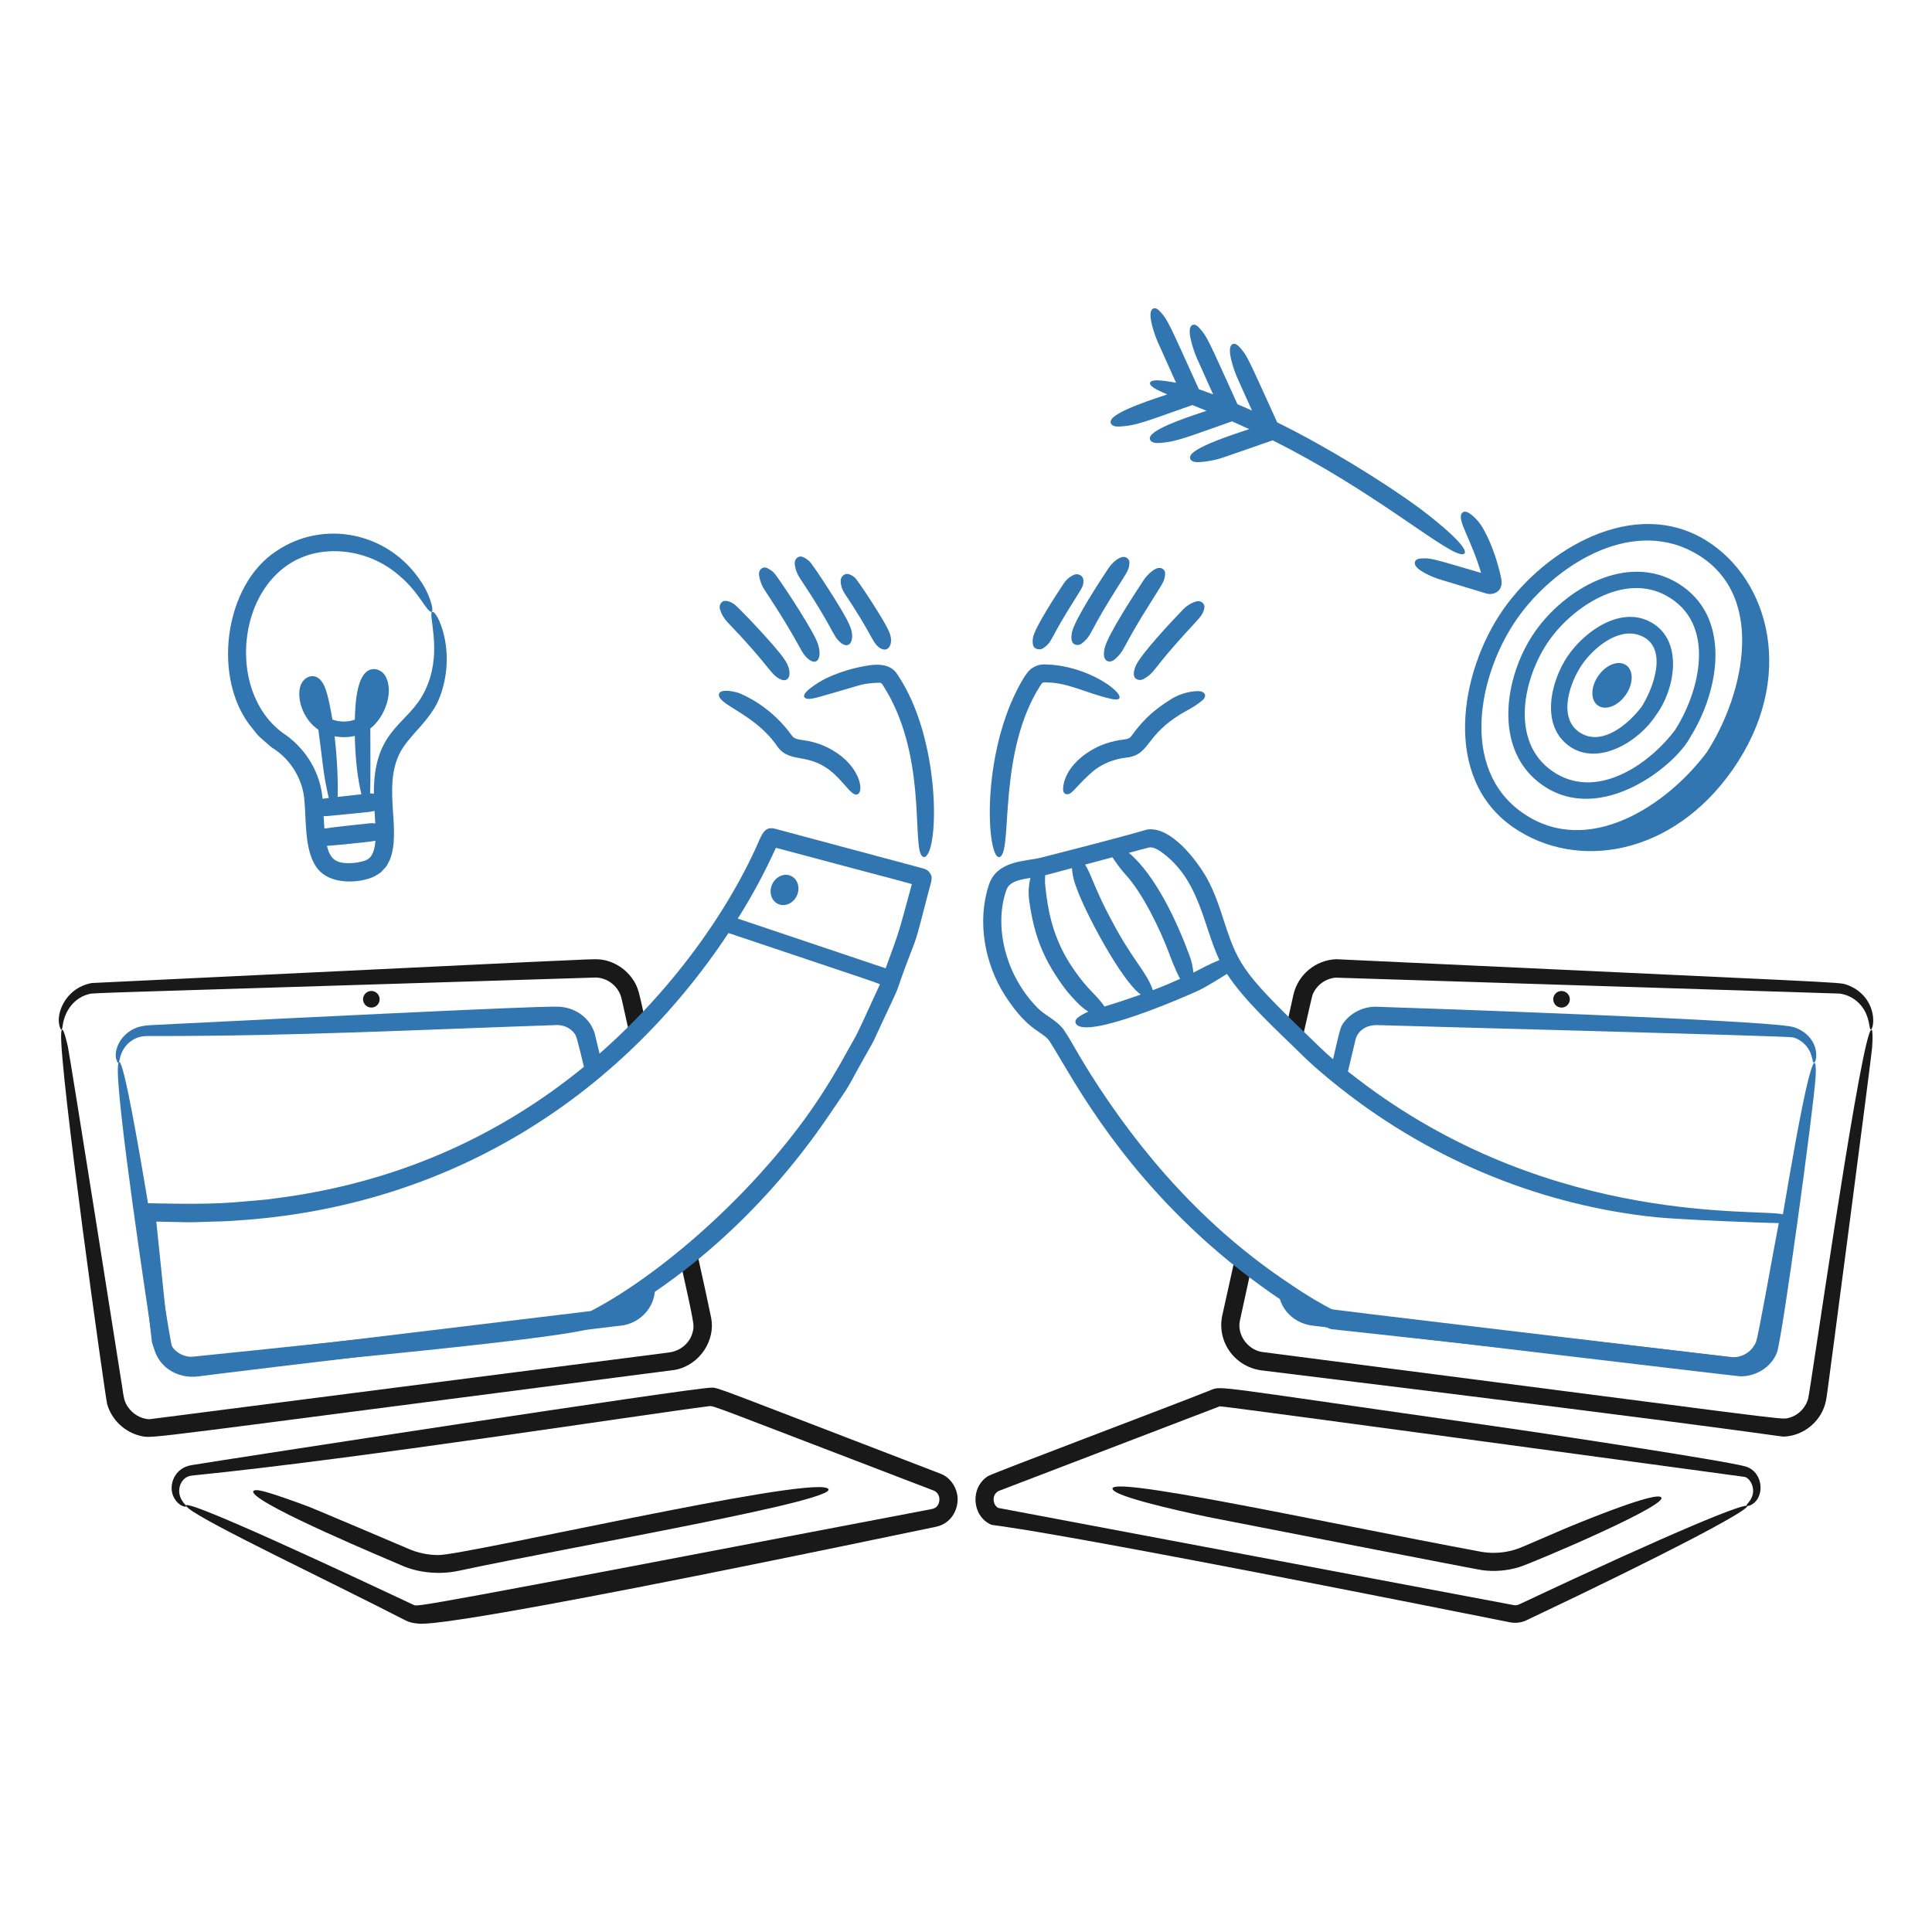 <svg width="215" height="215" viewBox="0 0 215 215" fill="none" xmlns="http://www.w3.org/2000/svg">
<path d="M189.847 60.134C181.845 55.21 171.953 61.104 167.251 67.874C162.469 74.761 160.415 86.579 168.429 92.086C175.476 96.928 186.109 95.251 192.818 85.65C199.919 75.489 196.955 64.508 189.847 60.134ZM168.853 68.811C172.92 63.031 181.293 57.614 188.402 61.421C196.794 65.916 194.069 77.352 189.93 83.724C185.487 89.665 176.701 95.487 169.472 90.48C162.317 85.523 164.586 74.874 168.853 68.811Z" fill="#3176B1"/>
<path d="M188.089 82.049C191.313 76.931 192.834 68.6 186.693 64.888C181.041 61.471 174.104 65.548 170.785 70.342C167.399 75.234 166.051 83.52 171.7 87.404C178.18 91.861 186.445 85.199 188.089 82.049ZM172.741 85.809C167.948 82.475 169.54 75.332 172.387 71.278C175.018 67.531 180.691 63.74 185.363 66.25C191.069 69.314 189.182 76.925 186.397 81.251C183.441 85.174 177.556 89.159 172.741 85.809Z" fill="#3176B1"/>
<path d="M183.849 69.316C180.468 67.314 176.405 70.193 174.506 72.944C172.569 75.749 171.339 80.789 174.718 83.089C177.927 85.273 182.428 82.476 184.281 79.591C186.311 76.905 187.441 71.443 183.849 69.316ZM175.882 81.566C173.247 79.945 174.722 75.845 176.108 73.88C177.371 72.09 180.045 69.83 182.445 70.689C185.803 71.891 183.964 76.666 182.68 78.655C181.287 80.51 178.339 83.077 175.882 81.566Z" fill="#3176B1"/>
<path d="M180.961 74.022C180.12 73.433 178.735 73.961 177.869 75.202C177.003 76.441 176.983 77.923 177.824 78.512C178.666 79.1 180.051 78.572 180.917 77.332C181.783 76.091 181.803 74.61 180.961 74.022Z" fill="#3176B1"/>
<path d="M48.001 68.304C47.957 69.576 49.274 73.683 46.855 77.665C44.91 80.774 41.554 81.585 41.607 88.335C41.468 88.304 41.326 88.29 41.183 88.295C41.257 86.895 41.202 82.476 41.211 81.073C42.879 79.77 43.898 76.859 42.844 75.161C42.607 74.776 42.104 74.435 41.536 74.459C39.695 74.585 39.536 78.234 39.485 80.087C38.676 80.371 37.794 80.367 36.989 80.073C36.851 79.193 36.499 77.256 36.112 76.384C35.59 75.204 34.763 75.007 34.022 75.498C33.713 75.774 33.738 75.735 33.518 76.111C32.923 77.415 33.564 79.942 35.43 81.208C35.923 84.775 35.92 85.937 36.586 88.799C36.313 88.834 36.076 88.866 35.896 88.895C35.657 86.022 34.117 83.484 31.865 81.835C23.966 76.693 26.782 60.452 38.116 61.375C40.42 61.576 42.603 62.491 44.362 63.994C45.816 65.221 46.501 66.28 47.351 67.475C48.7 69.369 48.096 66.502 46.838 64.7C43.194 59.16 35.961 57.815 30.8 61.299C24.893 65.087 23.537 75.665 28.098 81.072C28.387 81.405 28.627 81.782 28.963 82.076C30.076 83.048 30.154 83.129 30.305 83.223C32.488 84.569 33.754 86.945 33.88 89.146C34.075 91.31 33.91 94.418 35.072 96.282C36.559 98.816 40.666 98.194 41.867 97.41C42.04 97.297 42.224 97.206 42.38 97.079C43.294 96.108 42.91 96.536 43.394 95.66C44.676 92.346 42.632 87.774 44.404 83.983C45.425 81.799 47.977 80.247 48.999 77.425C51.036 71.798 48.088 66.957 48.001 68.304ZM37.236 81.942C37.991 82.067 38.722 82.073 39.484 81.9C39.545 84.672 39.813 86.649 40.215 88.392C39.51 88.466 38.484 88.576 37.572 88.682C37.629 87.35 37.553 84.623 37.236 81.942ZM36.013 90.814C36.285 90.849 36.06 90.854 40.85 90.379C40.886 90.376 41.339 90.321 41.679 90.236C41.687 90.349 41.744 91.278 41.764 91.643C41.592 91.605 41.416 91.595 41.24 91.613C41.068 91.63 37.34 92.01 36.099 92.202C36.064 91.74 36.036 91.277 36.013 90.814ZM40.719 95.726C40.624 95.813 40.431 95.812 40.294 95.866C39.572 96.061 39.092 96.05 38.66 96.058C37.352 96.005 36.756 95.609 36.379 94.136C36.486 94.136 41.088 93.719 41.777 93.562C41.709 94.414 41.515 95.417 40.719 95.726Z" fill="#3176B1"/>
<path d="M20.503 167.319C20.333 167.109 20.109 166.819 20.005 166.418C19.765 165.497 20.215 164.478 21.118 164.246C21.308 164.209 21.629 164.177 21.922 164.147C39.933 162.328 71.515 157.421 78.904 156.485C79.446 156.416 78.971 156.334 103.903 165.875C103.958 165.909 104.023 165.928 104.075 165.962C104.795 166.433 104.613 167.588 103.977 167.841C103.852 167.923 103.271 168.014 102.799 168.105C46.132 178.944 46.472 178.805 46.057 178.611C41.96 176.69 17.843 165.312 20.979 167.86C23.04 169.535 36.36 175.817 45.126 180.323C45.417 180.473 45.895 180.631 46.303 180.651C46.907 180.68 46.651 181.922 104.163 169.904C105.808 169.56 106.619 168.077 106.566 166.716C106.523 165.596 105.779 164.426 104.695 164.009C79.248 154.238 79.954 154.414 79.153 154.423C76.893 154.452 25.563 162.345 21.291 163.049C19.436 163.354 18.724 165.228 19.288 166.512C19.623 167.275 20.215 167.607 20.496 167.649C20.786 167.712 20.784 167.599 20.503 167.319Z" fill="#191919"/>
<path d="M92.033 165.6C89.199 164.418 51.984 173.016 48.828 173.051C47.651 173.059 46.486 172.816 45.41 172.339C44.258 171.839 35.048 167.938 34.433 167.701C33.212 167.232 29.893 166.024 28.877 165.862C28.373 165.781 28.034 165.854 28.23 166.158C29.269 167.756 43.075 173.496 44.745 174.227C46.488 174.993 48.829 175.28 51.066 174.8C63.728 172.08 94.814 166.76 92.033 165.6Z" fill="#191919"/>
<path d="M77.469 138.938C76.89 139.425 76.303 139.903 75.709 140.373C77.306 147.546 77.236 147.469 77.128 148.048C76.898 149.267 75.928 150.32 74.398 150.516L16.605 157.94C15.698 157.894 14.733 157.382 14.151 156.446C13.801 155.884 13.736 155.319 13.613 154.442C13.501 153.645 7.779 117.475 7.551 116.463C7.197 114.886 6.866 114.001 6.807 115.003C6.58 118.884 11.715 155.452 11.917 156.213C12.383 157.962 13.861 159.404 15.717 159.809C17.092 160.109 15.774 160.11 75.171 152.437C77.954 151.855 79.62 149.096 79.143 146.667C78.955 145.705 78.314 142.757 77.469 138.938Z" fill="#191919"/>
<path d="M6.968 114.177C7.184 112.499 8.25 111.02 9.94 110.615C10.527 110.475 9.942 110.551 66.327 108.782C67.706 108.841 68.874 109.816 69.179 111.161L70.143 115.486C70.722 114.921 71.291 114.346 71.851 113.763C71.09 110.368 71.063 109.891 70.365 108.905C69.463 107.631 68.046 106.865 66.661 106.762C65.775 106.697 65.511 106.745 10.197 109.396C9.851 109.463 9.512 109.566 9.188 109.702C7.087 110.598 6.142 113.015 6.694 114.396C6.819 114.706 6.906 114.656 6.968 114.177Z" fill="#191919"/>
<path d="M66.177 114.989C65.667 113.376 64.229 112.263 62.541 112.061C61.924 111.986 62.147 111.806 16.793 114.079C16.338 114.101 15.694 114.171 15.175 114.374C13.292 115.107 12.53 117.082 13.029 118.125C13.149 118.375 13.237 118.325 13.305 117.947C13.565 116.492 14.608 115.546 15.806 115.343C16.182 115.279 16.393 115.294 17.344 115.294C33.082 115.294 46.065 114.609 61.942 114.071C62.675 114.046 63.458 114.38 63.917 114.989C64.133 115.276 64.157 115.26 65.265 119.887L67.069 118.7L66.177 114.989Z" fill="#3176B1"/>
<path d="M72.786 142.643L70.822 143.603C70.738 144.69 69.837 145.403 68.757 145.534C68.757 145.534 21.644 151.231 21.428 151.236C20.451 151.258 19.507 150.716 19.13 149.81C18.802 149.017 13.588 113.901 13.13 118.613C12.819 121.817 16.503 146.265 17.056 149.658C17.443 152.038 19.682 153.512 22.14 153.163C24.972 152.761 69.187 147.526 69.43 147.477C71.796 146.989 73.271 144.756 72.786 142.643Z" fill="#3176B1"/>
<path d="M41.325 112.124C42.034 112.124 42.477 111.356 42.123 110.742C41.958 110.457 41.654 110.281 41.325 110.281C40.616 110.281 40.172 111.049 40.527 111.663C40.692 111.948 40.996 112.124 41.325 112.124Z" fill="#191919"/>
<path d="M103.592 97.353C103.292 96.671 102.747 96.671 102.233 96.51L86.154 92.201C84.991 91.951 84.747 92.986 84.108 94.377C79.921 103.511 72.325 113.187 63.123 120.185C53.72 127.354 42.787 131.864 30.329 133.399C29.99 133.482 28.364 133.594 25.982 133.81C22.184 134.087 17.511 133.901 16.584 133.901C15.754 133.901 15.256 134.449 15.289 135.278C15.352 135.861 16.904 149.342 16.904 149.342C17.445 151.407 19.253 152.961 21.738 152.735C66.487 148.669 65.499 147.897 66.383 147.596C74.935 143.3 84.547 135.416 92.127 124.296C95.218 119.763 93.93 121.676 96.153 117.745C97.615 115.159 96.969 116.346 97.916 114.328C100.551 108.705 99.334 111.4 100.887 107.238C102.156 103.839 101.667 105.658 103.4 98.964C103.522 98.495 103.825 97.73 103.592 97.353ZM97.883 109.621C94.865 116.205 95.643 114.537 94.347 116.883C93.729 118.002 91.999 121.194 89.5 124.603C82.517 134.132 72.718 142.322 65.622 145.965C64.375 146.605 21.608 150.962 21.497 150.973C20.184 151.093 18.937 150.137 18.721 148.8L17.394 135.943C21.391 136.031 20.755 136.044 22.916 135.97C23.942 135.922 25.094 135.939 26.355 135.824C49.661 134.327 68.766 122.392 81.069 103.831C99.275 109.953 97.949 109.442 97.883 109.621ZM101.462 98.439C99.868 104.293 100.222 103.163 98.561 107.758L82.103 102.224C83.695 99.703 85.11 97.074 86.34 94.358L86.355 94.349C102.309 98.617 101.503 98.332 101.462 98.439Z" fill="#3176B1"/>
<path d="M88.017 97.473C87.257 97.127 86.323 97.547 85.928 98.411C85.536 99.274 85.835 100.254 86.594 100.6C87.354 100.946 88.288 100.526 88.682 99.662C89.074 98.799 88.777 97.817 88.017 97.473Z" fill="#3176B1"/>
<path d="M95.567 88.294C96.137 87.707 95.458 84.801 92.022 83.156C89.709 82.05 88.648 82.602 88.126 81.863C87.137 80.483 85.909 79.291 84.5 78.343C83.312 77.558 82.366 77.168 82.168 77.105C81.407 76.861 79.873 76.63 80.007 77.413C80.203 78.547 84.209 79.617 86.541 83.123C88.006 85.055 90.066 83.617 92.834 86.133C94.153 87.331 94.984 88.894 95.567 88.294Z" fill="#3176B1"/>
<path d="M102.988 95.328C104.511 94.41 104.666 82.182 99.903 75.116C99.044 73.678 97.341 73.883 95.703 74.225C93.538 74.679 92.172 75.384 91.883 75.508C91.099 75.91 88.823 77.283 89.656 77.701C90.175 77.962 91.171 77.537 94.993 76.447C95.335 76.38 96.075 75.997 97.883 75.979C98.106 75.977 98.163 76.112 98.349 76.406C102.989 83.731 101.611 93.286 102.474 95.072C102.587 95.305 102.78 95.454 102.988 95.328Z" fill="#3176B1"/>
<path d="M87.224 73.277C86.438 72.064 82.167 67.533 81.675 67.217C81.153 66.882 80.504 66.647 80.189 67.18C80.08 67.366 80.055 67.59 80.122 67.795C80.295 68.373 80.585 68.853 80.966 69.249C85.423 73.893 85.641 74.839 86.574 75.444C87.942 76.331 88.316 74.72 87.224 73.277Z" fill="#3176B1"/>
<path d="M90.796 71.12C89.799 69.049 86.471 64.07 86.126 63.738C85.902 63.521 85.644 63.344 85.361 63.213C84.862 62.986 84.393 63.429 84.469 63.99C84.548 64.588 84.763 65.16 85.098 65.662C89.083 71.697 88.98 72.418 89.824 73.224C91.042 74.384 91.672 72.937 90.796 71.12Z" fill="#3176B1"/>
<path d="M94.465 69.406C93.903 68.07 90.502 62.861 90.071 62.462C89.855 62.259 89.605 62.097 89.333 61.982C88.851 61.779 88.379 62.22 88.44 62.756C88.508 63.356 88.709 63.88 89.012 64.335C92.734 69.918 92.599 70.633 93.442 71.422C94.631 72.534 95.285 71.019 94.465 69.406Z" fill="#3176B1"/>
<path d="M98.877 70.17C98.37 68.962 95.459 64.561 95.124 64.274C94.928 64.104 94.701 63.976 94.456 63.895C94.013 63.747 93.532 64.176 93.551 64.653C93.573 65.186 93.727 65.641 93.985 66.027C97.058 70.633 97.035 71.406 97.763 71.996C98.864 72.889 99.588 71.57 98.877 70.17Z" fill="#3176B1"/>
<path d="M194.742 167.534C196.453 166.799 196.3 163.858 194.306 163.212C192.556 162.644 172.641 159.61 166.112 158.684C134.805 154.239 135.997 154.191 134.739 154.695C130.377 156.445 110.494 163.927 109.957 164.263C107.947 165.527 108.139 168.668 110.258 169.653C110.684 169.88 110.408 169.026 168.012 180.531C168.659 180.661 169.319 180.57 169.837 180.324C201.601 165.284 203.893 162.152 169.111 178.514C168.946 178.592 168.756 178.675 168.477 178.627L111.089 167.807C110.415 167.456 110.356 166.234 111.195 165.898L135.739 156.499C135.995 156.433 194.321 164.379 194.207 164.363C194.883 164.645 195.216 165.575 195.057 166.27C194.932 166.814 194.614 167.183 194.443 167.368C194.282 167.568 194.306 167.673 194.742 167.534Z" fill="#191919"/>
<path d="M123.906 165.845C124.846 166.823 133.631 168.662 134.962 168.921C135.771 169.079 164.215 174.641 164.955 174.736C166.33 174.915 167.726 174.799 169.052 174.396C170.516 173.946 186.901 167.011 184.696 166.551C183.366 166.273 175.092 169.707 173.831 170.249C169.138 172.265 169.115 172.305 168.381 172.51C167.215 172.835 165.991 172.894 164.799 172.682C147.338 169.439 121.974 163.834 123.906 165.845Z" fill="#191919"/>
<path d="M144.826 116.065C145.535 112.925 146.018 110.82 146.069 110.694C146.501 109.638 147.482 108.907 148.618 108.796L204.722 110.569C206.132 110.769 207.159 111.676 207.655 112.788C207.953 113.456 208.019 114.061 208.078 114.361C208.257 115.281 209.121 112.822 207.447 110.879C206.912 110.27 206.222 109.817 205.451 109.567C204.557 109.277 205.394 109.399 148.688 106.744C146.388 106.842 144.439 108.47 143.933 110.715L143.116 114.392C143.677 114.959 144.247 115.517 144.826 116.065Z" fill="#191919"/>
<path d="M208.037 114.968C206.524 119.165 201.482 154.649 201.213 155.667C201.005 156.451 200.282 157.52 198.941 157.816C198.12 157.997 198.913 157.999 140.346 150.44C138.72 150.1 137.676 148.451 137.974 146.992C138.067 146.535 138.563 144.266 139.267 141.066C138.674 140.61 138.088 140.145 137.509 139.67L136.035 146.315C135.359 149.295 137.401 152.137 140.445 152.509C198.616 159.628 197.868 159.909 198.621 159.864C200.146 159.775 201.707 158.909 202.592 157.435C203.211 156.406 203.248 155.576 203.377 154.717C203.497 153.921 208.267 117.613 208.336 116.579C208.443 114.966 208.377 114.024 208.037 114.968Z" fill="#191919"/>
<path d="M201.225 115.282C200.76 114.812 200.181 114.469 199.545 114.288C196.803 113.523 157.075 112.153 153.198 112.035C151.848 111.994 150.432 112.607 149.557 113.764C149.145 114.311 149.184 114.28 148.116 118.866L149.722 120.411L150.872 115.597C151.16 114.705 152.024 114.027 153.334 114.078C155.843 114.175 198.977 115.28 199.555 115.444C200.318 115.672 200.959 116.191 201.341 116.89C201.605 117.387 201.679 117.856 201.743 118.094C201.947 118.858 202.708 116.796 201.225 115.282Z" fill="#3176B1"/>
<path d="M201.713 118.572C200.552 121.278 197.843 138.768 196.023 149.343C195.825 150.492 194.754 151.347 193.201 151.133C188.515 150.485 146.149 145.56 145.702 145.364C145.109 145.155 144.634 144.7 144.399 144.116L142.298 142.823C141.97 145.135 143.638 147.245 146.102 147.528C146.102 147.528 193.147 153.146 193.632 153.16C195.473 153.21 197.174 152.051 197.746 150.51C198.35 148.881 201.858 123.093 202.043 119.879C202.118 118.589 202.032 117.826 201.713 118.572Z" fill="#3176B1"/>
<path d="M173.772 110.283C173.063 110.283 172.62 111.051 172.974 111.665C173.139 111.95 173.443 112.126 173.772 112.126C174.481 112.126 174.925 111.358 174.57 110.744C174.406 110.459 174.101 110.283 173.772 110.283Z" fill="#191919"/>
<path d="M118.761 88.388C119.316 88.367 119.469 87.831 121.294 86.127C121.381 86.064 121.927 85.49 122.944 84.995C124.245 84.363 125.295 84.34 125.68 84.262C127.817 83.83 127.575 82.094 130.677 79.937C132.088 78.955 132.538 78.965 133.783 77.954C134.393 77.461 134.117 76.862 133.199 76.911C132.157 76.963 131.146 77.284 130.264 77.841C128.791 78.783 127.418 79.79 125.925 81.882C125.479 82.505 124.934 82.087 122.943 82.787C120.69 83.582 118.46 85.512 118.31 87.688C118.302 87.812 118.296 87.938 118.331 88.059C118.385 88.247 118.538 88.396 118.761 88.388Z" fill="#3176B1"/>
<path d="M111.359 95.311C112.651 94.289 111.067 83.52 115.824 76.214C116.039 75.883 116.106 75.937 116.526 75.945C118.927 75.987 120.721 77.087 123.609 77.764C126.716 78.492 121.993 73.99 116.177 73.936C115.602 73.944 115.05 74.158 114.62 74.539C113.898 75.178 112.788 77.473 112.248 78.866C109.102 86.985 110.092 96.313 111.359 95.311Z" fill="#3176B1"/>
<path d="M126.642 75.641C126.848 75.698 127.068 75.671 127.253 75.565C128.445 74.91 128.222 74.625 130.987 71.511C133.569 68.603 133.827 68.596 134.022 67.674C134.127 67.177 133.633 66.769 133.098 66.937C132.545 67.108 132.046 67.418 131.646 67.836C130.627 68.896 126.9 72.814 126.363 74.165C126.123 74.773 126.014 75.466 126.642 75.641Z" fill="#3176B1"/>
<path d="M124.021 73.405C125.122 72.472 124.852 72.235 127.178 68.443C129.424 64.782 129.605 64.809 129.658 63.855C129.682 63.577 129.51 63.319 129.244 63.233C128.602 63.006 127.663 63.968 127.286 64.536C126.418 65.848 123.258 70.646 122.925 72.137C122.564 73.748 123.541 73.812 124.021 73.405Z" fill="#3176B1"/>
<path d="M119.825 71.77C120.037 71.791 120.249 71.725 120.413 71.589C121.471 70.734 121.206 70.485 123.374 66.94C125.4 63.628 125.656 63.56 125.685 62.627C125.695 62.353 125.525 62.105 125.266 62.016C124.642 61.78 123.746 62.65 123.376 63.204C122.563 64.425 119.581 68.949 119.293 70.367C119.163 71.003 119.179 71.709 119.825 71.77Z" fill="#3176B1"/>
<path d="M116.106 72.125C117.058 71.471 116.829 71.235 118.661 68.228C120.447 65.297 120.6 65.343 120.563 64.539C120.543 64.09 119.994 63.761 119.535 63.96C119.075 64.154 118.682 64.478 118.404 64.893C117.732 65.902 115.144 69.803 114.945 70.998C114.892 71.316 114.9 71.799 115.069 72.01C115.274 72.263 115.761 72.362 116.106 72.125Z" fill="#3176B1"/>
<path d="M198.852 135.455C198.787 135.31 198.664 135.2 198.512 135.153C195.84 134.427 173.284 136.55 151.987 120.759C150.469 119.615 148.677 118.273 146.872 116.535C138.607 108.585 137.906 107.702 136.294 102.76C135.761 101.14 135.227 99.378 134.281 97.678C132.972 95.428 130.323 92.126 127.857 92.289C127.38 92.321 127.878 92.384 115.8 95.452C114.162 95.867 110.902 95.72 110.029 98.526C108.721 102.531 109.567 107.25 111.847 110.792C114.623 115.091 116.192 114.691 116.927 116.08C119.096 119.464 123.746 128.806 134.381 138.326C141.01 144.225 147.652 147.911 148.167 147.916C193.8 152.875 192.73 152.891 193.885 152.58C195.517 152.165 196.859 150.784 197.107 148.822C197.733 143.872 199.158 136.098 198.852 135.455ZM127.876 94.31C128.327 94.225 128.891 94.563 129.261 94.831C133.501 97.89 133.861 102.906 135.697 106.839C134.52 107.315 133.613 107.836 132.8 108.234C132.746 107.582 132.601 106.94 132.369 106.329C131.02 102.661 128.618 97.422 125.626 94.909C125.686 94.893 127.822 94.315 127.876 94.31ZM123.798 95.4C124.241 96.061 124.686 96.704 125.223 97.289C127.168 99.397 129.093 103.402 130.099 106.077C130.125 106.185 130.9 108.217 131.332 108.926C130.465 109.32 129.409 109.77 128.291 110.19C127.624 108.163 126.077 106.928 123.764 102.544C121.892 99.112 121.407 97.195 120.75 96.218L123.798 95.4ZM116.306 97.406C116.536 97.351 116.339 97.403 119.289 96.61C119.342 97.387 119.527 98.147 119.819 98.86C120.719 101.432 124.769 109.13 126.949 110.681C125.612 111.156 124.263 111.599 122.905 112.009C122.428 111.263 121.544 110.427 121 109.823C120.856 109.66 118.816 107.414 117.714 104.622C116.535 101.866 116.374 98.758 116.305 98.416C116.273 98.251 116.312 97.745 116.306 97.406ZM195.42 149.323C194.996 150.367 193.977 151.046 192.85 151.035L148.604 145.914C147.109 145.146 145.558 144.251 143.493 142.841C134.356 136.777 127.073 128.619 121.236 119.336C119.376 116.334 119.446 116.195 118.335 114.533C117.457 113.42 116.24 112.986 115.428 112.125C111.791 108.408 110.691 103.066 111.903 99.321C112.062 98.799 112.201 98.568 112.547 98.329C113.027 97.983 113.798 97.837 114.669 97.698C114.471 98.501 114.422 99.334 114.524 100.155C115.057 103.987 116.021 106.777 118.759 110.339C119.236 110.882 120.22 112.06 121.111 112.579C120.727 112.744 120.361 112.948 120.018 113.186C119.632 113.452 119.615 113.757 119.758 113.959C120.971 115.643 131.624 111.047 133.485 110.179C134.015 109.932 135.621 108.962 136.547 108.378C138.391 111.29 142.291 114.846 144.463 116.975C145.958 118.481 147.539 119.81 149.1 121.045C159.766 129.49 172.124 134.194 184.24 135.452C186.962 135.731 196.089 136.09 197.948 136.106C197.233 139.814 195.683 148.681 195.42 149.323Z" fill="#3176B1"/>
<path d="M162.643 57.178C162.202 57.968 163.721 60.057 164.811 63.715C164.824 63.744 164.828 63.753 164.81 63.752C159.523 62.213 159.218 62.047 158.038 62.16C157.585 62.203 157.422 62.455 157.443 62.705C157.509 63.463 159.524 64.266 160.253 64.487L165.45 66.058C166.201 66.263 166.928 65.791 167.028 65.286C167.267 64.773 166.884 63.623 166.729 63.025C166.362 61.606 165.424 59.096 164.48 58.001C163.975 57.416 163.02 56.503 162.643 57.178Z" fill="#3176B1"/>
<path d="M163.02 61.405C162.936 60.331 158.689 57.077 157.703 56.359C153.945 53.624 147.589 49.681 142.131 47.004C138.806 39.71 138.795 39.519 137.855 38.544C137.492 38.167 137.193 38.218 137.032 38.402C136.511 38.994 137.385 41.368 137.71 42.092L139.326 45.687C138.789 45.446 138.25 45.21 137.708 44.98C134.521 37.988 134.367 37.434 133.384 36.413C133.021 36.037 132.722 36.086 132.559 36.27C132.038 36.862 132.912 39.236 133.237 39.96L135.004 43.89C134.477 43.69 133.947 43.498 133.415 43.313C130.154 36.159 130.004 35.608 129.017 34.583C128.66 34.212 128.358 34.254 128.192 34.441C127.672 35.032 128.545 37.406 128.871 38.13L130.877 42.594C130.375 42.491 128.947 42.256 128.41 42.347C128.085 42.398 127.875 42.567 128.016 42.799C128.264 43.224 129.321 43.636 129.897 43.891C128.741 44.288 124.292 45.67 123.668 46.696C123.45 47.056 123.673 47.506 124.521 47.47C126.575 47.379 127.9 46.739 132.688 45.076C133.213 45.291 133.74 45.505 134.269 45.716C132.967 46.166 128.656 47.5 128.034 48.526C127.818 48.883 128.034 49.336 128.886 49.3C130.945 49.209 132.325 48.547 137.103 46.889C137.676 47.14 138.322 47.43 139.019 47.752C137.627 48.232 133.13 49.624 132.506 50.658C132.289 51.018 132.508 51.468 133.358 51.432C134.353 51.383 135.336 51.191 136.276 50.86L141.623 49.003C152.554 54.453 160.199 61.062 162.464 61.644C162.778 61.726 163.041 61.673 163.02 61.405Z" fill="#3176B1"/>
</svg>
